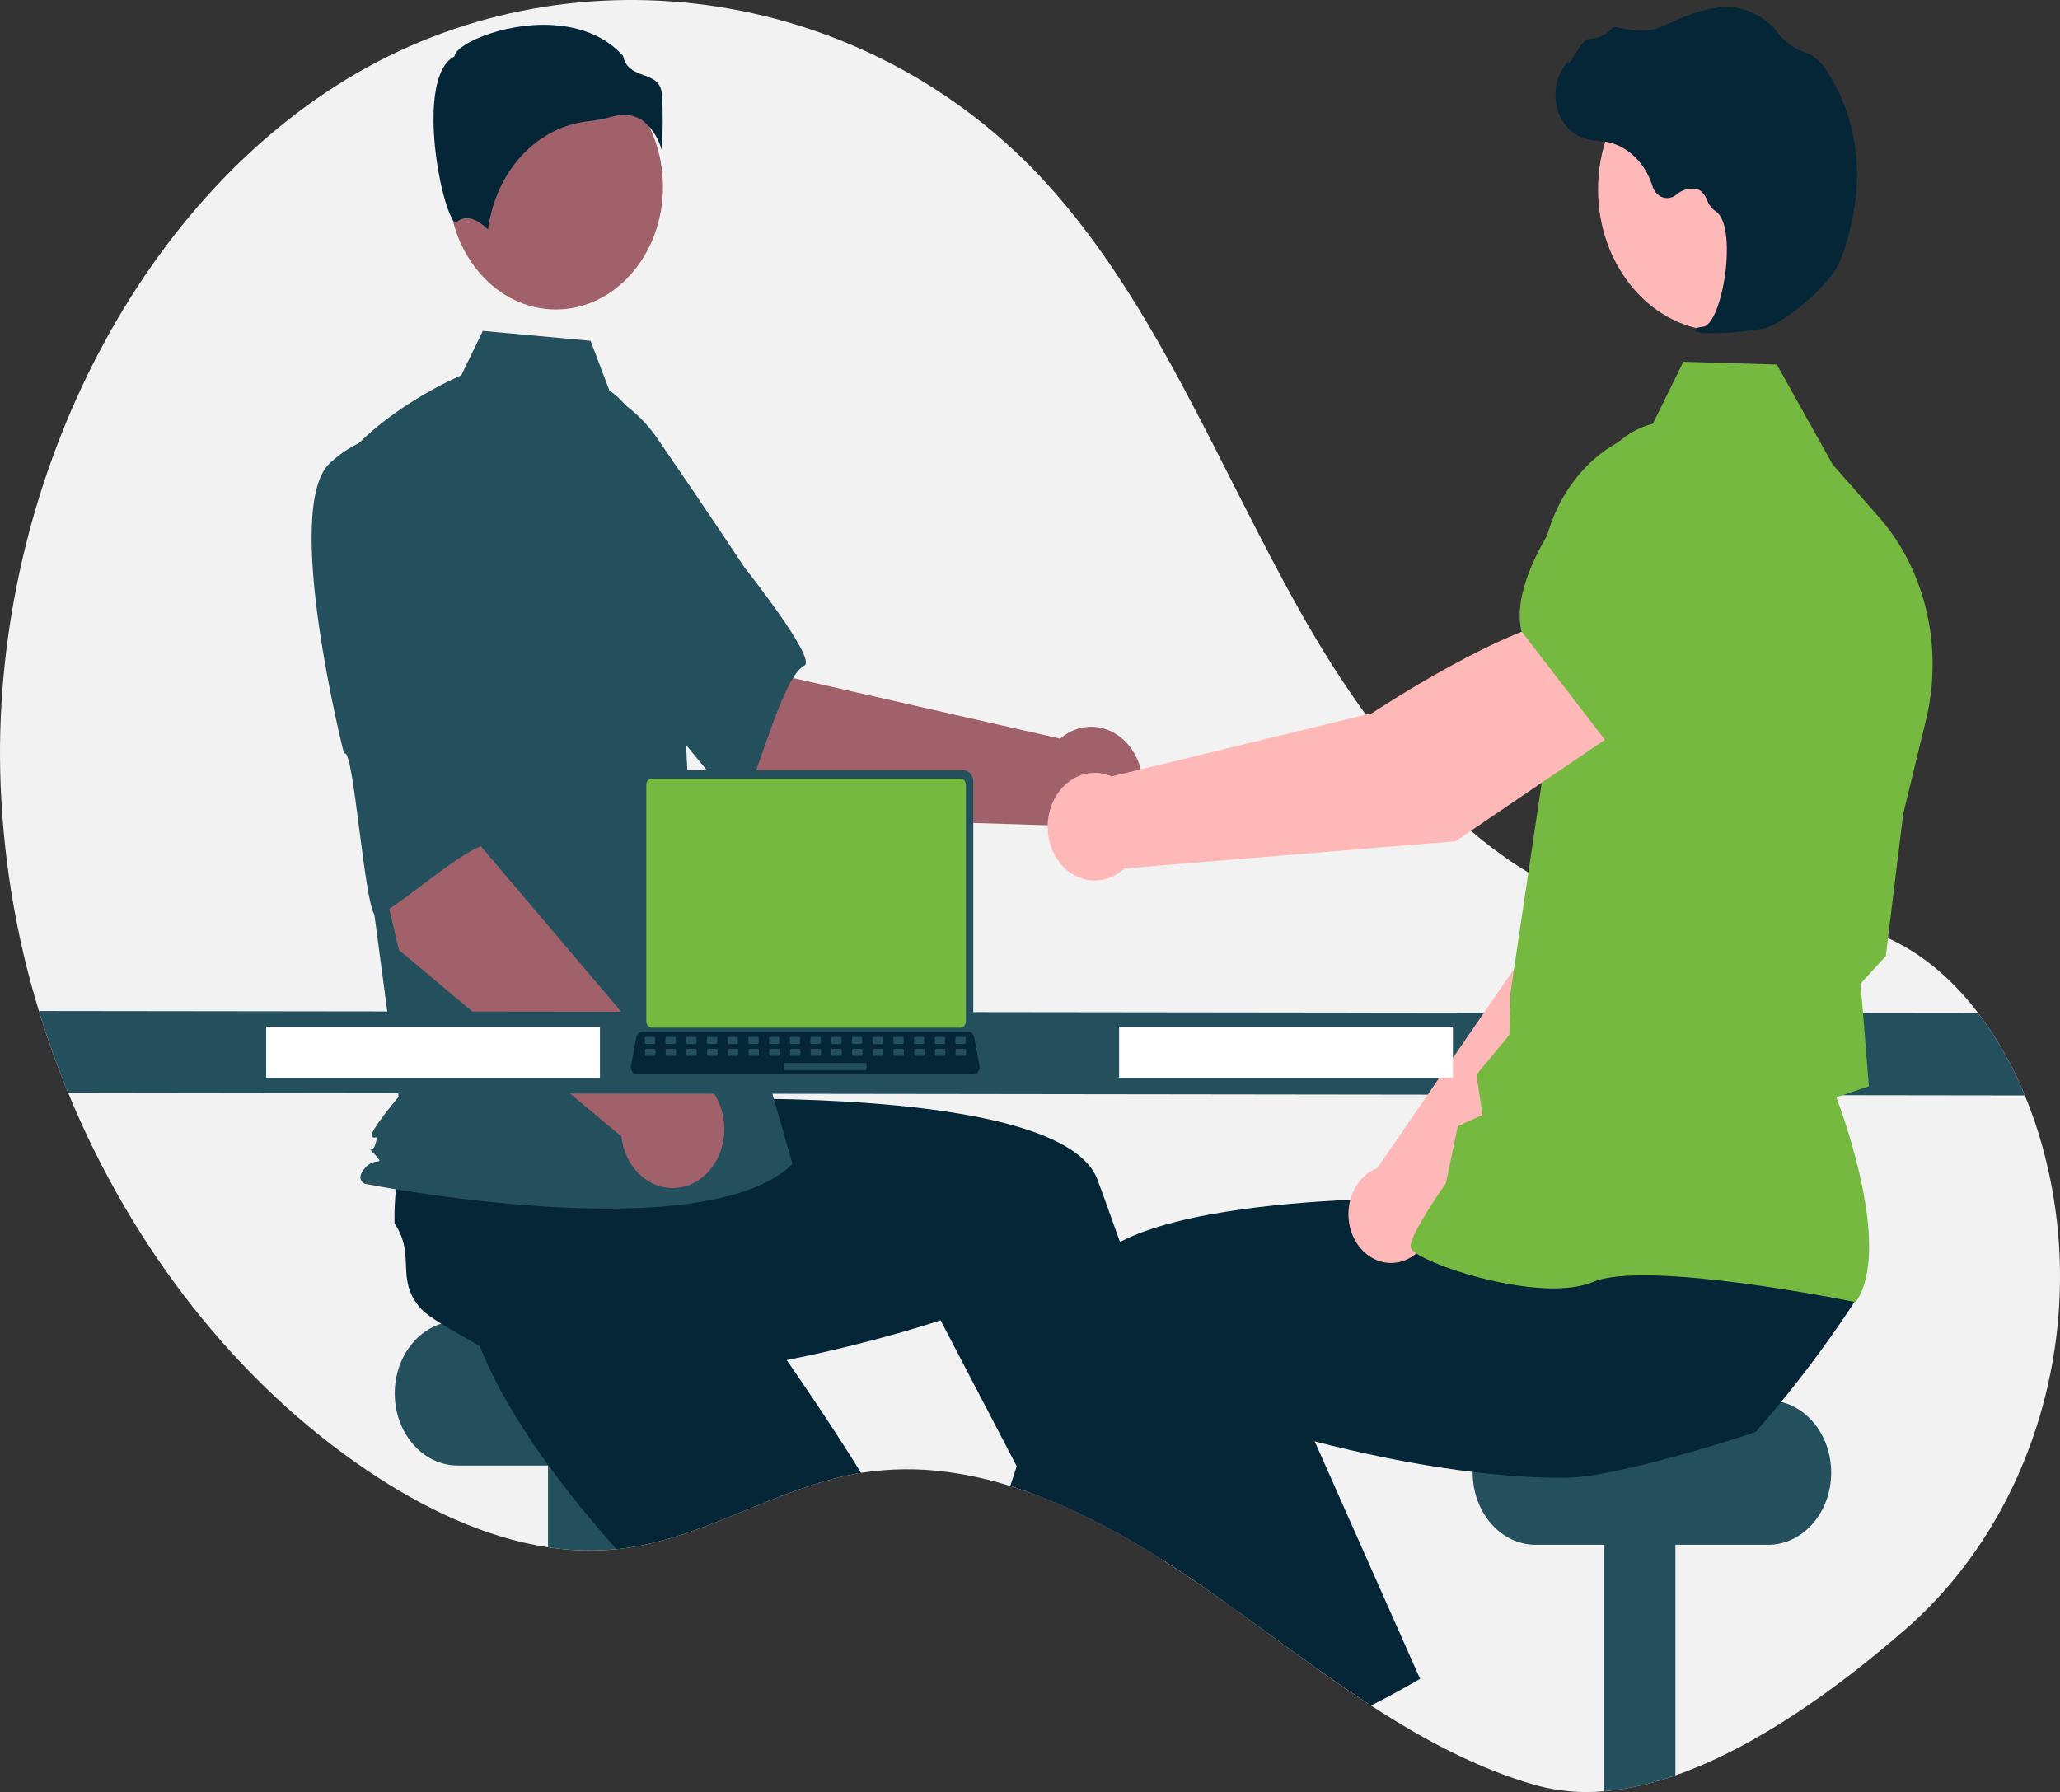 <svg width="200" height="174" viewBox="0 0 200 174" fill="none" xmlns="http://www.w3.org/2000/svg">
<rect x="0" y="0" width="200" height="174" fill="#333333" stroke="none"/>
<g clip-path="url(#clip0_174_315)">
<path d="M185.047 158.156C178.494 163.87 170.51 169.658 162.661 172.387C160.399 173.197 158.064 173.715 155.7 173.929C153.491 174.132 151.267 173.935 149.111 173.344C143.447 171.73 138.192 168.905 133.108 165.604C131.447 164.524 129.806 163.395 128.173 162.24C125.509 160.355 122.871 158.404 120.226 156.499C119.83 156.211 119.436 155.928 119.04 155.647H119.038C118.399 155.188 117.759 154.736 117.118 154.29C117.005 154.21 116.892 154.133 116.777 154.053C115.565 153.212 114.332 152.39 113.078 151.588C112.924 151.492 112.771 151.393 112.617 151.297C110.191 149.756 107.698 148.359 105.147 147.111C103.472 146.303 101.775 145.575 100.061 144.953H100.058C99.403 144.717 98.746 144.494 98.085 144.291C96.106 143.669 94.089 143.217 92.051 142.939C89.243 142.55 86.402 142.575 83.6 143.016C83.41 143.046 83.223 143.076 83.033 143.112C75.448 144.503 68.525 149.191 60.907 150.296C60.66 150.332 60.415 150.365 60.168 150.39C60.062 150.401 59.956 150.414 59.851 150.423C57.637 150.64 55.409 150.577 53.207 150.236C47.055 149.307 41.063 146.424 35.67 142.79C23.061 134.295 12.836 121.238 6.619 106.117C5.551 103.525 4.603 100.871 3.779 98.166C1.475 90.663 0.206 82.796 0.018 74.846C-0.565 47.264 13.124 19.591 34.616 7.116C56.111 -5.359 84.387 -1.233 101.722 17.931C112.238 29.556 118.323 45.31 126.236 59.384C134.15 73.455 145.398 86.897 159.906 88.948C167.296 89.992 175.03 87.972 182.113 90.6C186.036 92.056 189.382 94.843 192.077 98.394C193.889 100.803 195.406 103.485 196.585 106.364C197.449 108.445 198.15 110.61 198.68 112.834C198.779 113.243 198.87 113.653 198.959 114.062C202.487 130.563 196.849 147.861 185.047 158.156Z" fill="#F2F2F2"/>
<path d="M67.008 128.285H44.446C41.065 128.285 38.325 131.423 38.325 135.293V135.293C38.325 139.164 41.065 142.302 44.446 142.302H67.008C70.389 142.302 73.129 139.164 73.129 135.293C73.129 131.423 70.389 128.285 67.008 128.285Z" fill="#244F5D"/>
<path d="M60.167 138.729V150.39C57.85 150.646 55.514 150.595 53.206 150.236V138.729H60.167Z" fill="#244F5D"/>
<path d="M83.6 143.015C83.41 143.046 83.223 143.076 83.033 143.112C75.448 144.502 68.525 149.191 60.907 150.296C60.66 150.331 60.415 150.364 60.168 150.389C60.062 150.4 59.956 150.414 59.851 150.422C57.99 148.336 56.13 146.115 54.383 143.815C53.435 142.57 52.518 141.3 51.656 140.014C49.419 136.694 47.523 133.281 46.27 129.928C46.397 128.32 45.523 124.601 45.106 121.754L45.103 121.751C44.926 120.556 44.83 119.517 44.918 118.849C45.427 114.996 48.176 115.439 49.02 111.662C49.783 110.938 50.594 110.285 51.447 109.708C51.589 109.612 51.733 109.516 51.882 109.42L61.051 102.164L64.555 106.1L69.889 112.091L75.669 118.58L70.763 124.255C70.763 124.255 74.862 129.667 79.656 136.881C80.942 138.819 82.279 140.888 83.6 143.015Z" fill="#042637"/>
<path d="M162.661 138.729V172.387C160.398 173.198 158.064 173.715 155.7 173.929V138.729H162.661Z" fill="#244F5D"/>
<path d="M171.662 135.98H149.099C145.719 135.98 142.979 139.118 142.979 142.989V142.989C142.979 146.859 145.719 149.997 149.099 149.997H171.662C175.043 149.997 177.783 146.859 177.783 142.989C177.783 139.118 175.043 135.98 171.662 135.98Z" fill="#244F5D"/>
<path d="M116.777 154.053C115.565 153.212 114.332 152.391 113.078 151.588C112.924 151.492 112.771 151.393 112.617 151.297L113.443 150.893L115.67 149.796L115.692 149.785L115.716 149.879L116.777 154.053Z" fill="#FFB6B6"/>
<path d="M120.226 156.499C119.83 156.211 119.436 155.928 119.04 155.648H119.038C118.399 155.189 117.759 154.736 117.117 154.29C117.005 154.21 116.892 154.133 116.777 154.053C115.564 153.212 114.331 152.391 113.078 151.588C112.924 151.492 112.77 151.393 112.617 151.297C110.191 149.756 107.698 148.359 105.147 147.111C103.472 146.303 101.775 145.575 100.061 144.954H100.058L98.712 142.373L92.651 130.75L91.319 128.197C91.319 128.197 86.775 129.736 80.344 131.212C78.004 131.751 75.417 132.278 72.702 132.724C69.8 133.196 66.756 133.573 63.732 133.754C62.289 133.842 60.852 133.886 59.435 133.872C55.775 133.845 52.258 133.452 49.179 132.517C48.151 131.413 45.055 129.909 42.837 128.532H42.835C41.903 127.955 41.13 127.403 40.725 126.911C38.387 124.08 40.384 121.873 38.305 118.784C38.277 117.651 38.328 116.517 38.457 115.393C38.478 115.206 38.5 115.016 38.526 114.824L39.181 102.082L44.049 101.346L51.457 100.225L59.481 99.01L60.364 106.93C60.364 106.93 66.612 106.568 74.529 106.689C87.243 106.887 104.257 108.338 106.561 114.565C106.777 115.151 106.993 115.742 107.209 116.333C107.723 117.745 108.231 119.165 108.736 120.592C110.562 125.759 112.305 130.976 113.896 135.906C114.885 138.973 115.816 141.931 116.673 144.698C117.362 146.924 118.001 149.029 118.584 150.967C119.117 152.737 119.599 154.367 120.029 155.829C120.096 156.057 120.161 156.282 120.226 156.499Z" fill="#042637"/>
<path d="M75.447 79.302L60.071 64.35L70.075 52.759L77.054 65.847L102.923 71.72C103.701 71.049 104.632 70.653 105.603 70.578C106.575 70.503 107.544 70.754 108.393 71.299C109.242 71.844 109.935 72.66 110.385 73.648C110.836 74.636 111.027 75.753 110.933 76.862C110.839 77.972 110.465 79.026 109.857 79.897C109.249 80.767 108.433 81.416 107.508 81.765C106.584 82.114 105.59 82.147 104.65 81.86C103.709 81.573 102.861 80.98 102.21 80.151L75.447 79.302Z" fill="#A0616A"/>
<path d="M46.483 44.701C44.706 51.32 61.629 67.106 61.629 67.106C61.817 65.517 71.412 79.219 72.064 77.978C73.92 74.451 75.961 65.733 78.103 64.619C79.328 63.982 72.301 55.125 72.301 55.125C72.301 55.125 68.717 49.696 63.984 42.814C62.678 40.84 60.957 39.277 58.98 38.27C57.005 37.263 54.838 36.844 52.683 37.053C52.683 37.053 48.26 38.083 46.483 44.701Z" fill="#244F5D"/>
<path d="M53.965 30.048C59.709 30.048 64.365 24.717 64.365 18.141C64.365 11.565 59.709 6.234 53.965 6.234C48.222 6.234 43.566 11.565 43.566 18.141C43.566 24.717 48.222 30.048 53.965 30.048Z" fill="#A0616A"/>
<path d="M59.165 37.918C61.405 39.443 62.745 42.245 63.515 45.096C64.939 50.375 65.796 55.833 66.068 61.349L66.88 77.864L76.944 113.028C68.222 121.478 35.438 114.948 35.438 114.948C35.438 114.948 34.432 114.564 35.438 113.412C36.444 112.26 37.424 113.281 36.418 112.128C35.411 110.976 36.105 112.26 36.441 111.107C36.776 109.955 36.441 110.723 36.105 110.339C35.77 109.955 38.702 106.498 38.702 106.498L36.018 86.314L32.664 45.6C36.689 39.838 44.785 36.442 44.785 36.442L46.877 32.131L57.336 33.089L59.165 37.918Z" fill="#244F5D"/>
<path d="M62.538 11.816C63.346 12.506 63.945 13.469 64.25 14.569C64.367 12.771 64.374 10.966 64.272 9.166C64.15 7.902 63.372 7.618 62.472 7.288C61.659 6.99 60.739 6.654 60.492 5.426C57.223 1.785 51.532 1.969 47.638 3.239C45.495 3.938 44.262 4.836 44.152 5.362L44.129 5.47L44.042 5.52C42.39 6.466 42.069 9.452 42.09 11.79C42.13 16.196 43.459 21.2 44.207 21.607C44.247 21.628 44.257 21.62 44.274 21.604C45.401 20.572 46.776 21.682 47.38 22.285C47.737 19.547 48.884 17.024 50.64 15.12C52.395 13.216 54.657 12.04 57.065 11.781C57.851 11.694 58.631 11.544 59.399 11.333C59.788 11.218 60.189 11.158 60.591 11.154C61.284 11.142 61.963 11.373 62.538 11.816Z" fill="#042637"/>
<path d="M49.434 97.241L46.253 95.376C46.083 95.237 45.962 95.032 45.912 94.799C45.862 94.566 45.888 94.321 45.983 94.108C46.078 93.894 46.238 93.728 46.432 93.638C46.626 93.547 46.841 93.54 47.039 93.618L50.221 95.483C50.391 95.622 50.512 95.827 50.562 96.059C50.611 96.292 50.586 96.538 50.491 96.751C50.395 96.964 50.236 97.131 50.042 97.221C49.848 97.311 49.632 97.318 49.434 97.241Z" fill="#76B940"/>
<path d="M38.728 92.243L33.495 69.937L47.479 66.906L46.727 82.217L65.101 103.879C66.074 103.833 67.037 104.113 67.873 104.683C68.71 105.254 69.383 106.091 69.811 107.092C70.24 108.093 70.404 109.215 70.285 110.321C70.166 111.427 69.768 112.47 69.14 113.322C68.513 114.174 67.682 114.799 66.75 115.119C65.817 115.44 64.823 115.443 63.89 115.129C62.956 114.814 62.122 114.195 61.49 113.347C60.858 112.499 60.455 111.459 60.331 110.353L38.728 92.243Z" fill="#A0616A"/>
<path d="M32.064 44.928C27.317 49.218 33.41 73.218 33.41 73.218C34.353 72.032 35.449 89.55 36.602 88.953C39.879 87.258 45.885 81.412 48.2 81.889C49.524 82.161 48.137 70.302 48.137 70.302C48.137 70.302 47.882 63.502 47.402 54.761C47.307 52.286 46.666 49.88 45.54 47.766C44.414 45.651 42.838 43.898 40.961 42.668C40.961 42.668 36.811 40.637 32.064 44.928Z" fill="#244F5D"/>
<path d="M196.585 106.364L6.619 106.117C5.551 103.525 4.603 100.871 3.779 98.166L192.077 98.394C193.889 100.804 195.406 103.485 196.585 106.364Z" fill="#244F5D"/>
<path d="M136.08 164.03C135.098 164.574 134.108 165.099 133.108 165.604C131.447 164.524 129.806 163.395 128.173 162.24L134.227 159.195L136.08 164.03Z" fill="#FFB6B6"/>
<path d="M180.217 126.157C179.233 127.669 178.218 129.15 177.171 130.601C176.206 131.94 175.216 133.252 174.2 134.539C173.78 135.073 173.355 135.603 172.92 136.128C172.121 137.109 171.304 138.074 170.469 139.022C168.967 139.563 165.923 140.517 162.661 141.408C160.287 142.053 157.798 142.666 155.7 143.057C154.526 143.298 153.338 143.443 152.145 143.491C150.729 143.505 149.291 143.461 147.849 143.373C146.221 143.274 144.592 143.12 142.981 142.922C138.792 142.419 134.736 141.636 131.236 140.83C129.955 140.539 128.75 140.242 127.641 139.954C125.54 139.412 123.783 138.907 122.511 138.522C121.078 138.093 120.262 137.815 120.262 137.815L116.674 144.697L114.811 148.267L113.443 150.892L113.078 151.587C112.924 151.491 112.771 151.392 112.617 151.296C110.191 149.755 107.698 148.358 105.147 147.11C103.472 146.302 101.775 145.574 100.061 144.953H100.059C99.403 144.717 98.746 144.494 98.085 144.291C98.292 143.656 98.501 143.016 98.712 142.372C99.106 141.171 99.507 139.959 99.917 138.736C100.803 136.087 101.72 133.399 102.663 130.725C103.436 128.529 104.223 126.341 105.02 124.184C105.387 123.189 106.134 122.315 107.178 121.548C107.677 121.188 108.197 120.868 108.736 120.592C111.724 119.033 116.126 118.019 120.977 117.368C121.378 117.316 121.781 117.263 122.187 117.214C126.203 116.73 130.463 116.48 134.448 116.365C136.443 116.307 138.368 116.285 140.158 116.282C140.737 116.282 141.299 116.284 141.846 116.288H141.848C143.324 116.296 144.683 116.321 145.878 116.348C146.111 116.354 146.337 116.362 146.558 116.367H146.56C146.709 116.37 146.855 116.376 146.999 116.378C149.613 116.455 151.217 116.549 151.217 116.549L151.838 110.964L151.965 109.837L152.085 108.766V108.763L152.1 108.628L152.198 108.625L153.927 108.587L168.453 108.263L176.389 108.084L175.131 114.257L173.055 124.442C173.266 126.053 180.289 124.791 180.217 126.157Z" fill="#042637"/>
<path d="M137.871 163.012C137.278 163.359 136.68 163.699 136.08 164.029C135.098 164.573 134.108 165.098 133.108 165.604C131.447 164.524 129.806 163.394 128.173 162.24C125.509 160.355 122.871 158.403 120.226 156.499C119.83 156.21 119.436 155.927 119.04 155.647H119.038C117.948 153.794 116.837 151.865 115.716 149.878C115.699 149.851 115.685 149.823 115.67 149.796C115.382 149.29 115.096 148.781 114.811 148.268C113.018 145.052 111.215 141.699 109.465 138.275L113.896 135.905L122.134 131.503L123.555 130.744L127.641 139.954L131.284 148.169L132.096 149.996L137.871 163.012Z" fill="#042637"/>
<path d="M139.112 118.796L160.115 95.605L165.937 76.732L157.35 72.457C152.939 77.294 148.172 92.362 148.172 92.362L133.719 113.415C133.606 113.459 133.494 113.506 133.383 113.562C132.732 113.891 132.166 114.406 131.74 115.059C131.314 115.711 131.042 116.478 130.95 117.286C130.859 118.094 130.951 118.915 131.217 119.67C131.484 120.425 131.916 121.089 132.472 121.597C133.028 122.105 133.69 122.44 134.392 122.57C135.094 122.7 135.814 122.621 136.482 122.339C137.149 122.058 137.742 121.584 138.203 120.963C138.664 120.342 138.977 119.596 139.112 118.796Z" fill="#FFB8B8"/>
<path d="M154.934 74.565L165.825 78.524L165.866 78.516C169.92 77.738 173.284 70.157 175.392 63.935C176.086 61.882 176.073 59.605 175.356 57.563C174.639 55.521 173.272 53.867 171.53 52.935C170.242 52.257 168.814 52.006 167.407 52.209C166 52.412 164.671 53.062 163.57 54.085L157.977 59.318L154.934 74.565Z" fill="#76B940"/>
<path d="M180.173 126.436L180.237 126.339C183.635 121.179 178.987 108.4 178.285 106.546L181.444 105.475L180.894 98.586L180.628 95.515L183.085 92.843L183.093 92.775L184.783 79.008L186.994 69.896C187.827 66.452 187.845 62.815 187.045 59.36C186.245 55.905 184.656 52.756 182.443 50.236L177.923 45.099L172.509 35.395L163.431 35.127L160.167 41.767C157.131 42.476 154.409 44.382 152.475 47.153C150.54 49.925 149.516 53.385 149.581 56.932L149.888 74.608L146.631 96.508L146.539 100.487L143.342 104.349L143.933 108.255L141.542 109.345L140.372 114.895C139.925 115.535 136.974 119.806 136.947 120.997C136.943 121.175 137.054 121.352 137.297 121.551C139.207 123.115 149.884 126.506 154.689 124.468C159.807 122.298 179.867 126.373 180.069 126.414L180.173 126.436Z" fill="#76B940"/>
<path d="M167.177 32.153C173.819 32.153 179.204 25.988 179.204 18.383C179.204 10.777 173.819 4.612 167.177 4.612C160.535 4.612 155.151 10.777 155.151 18.383C155.151 25.988 160.535 32.153 167.177 32.153Z" fill="#FFB8B8"/>
<path d="M165.71 32.337C167.573 32.37 169.434 32.221 171.274 31.891C173.099 31.467 177.179 28.043 178.317 25.983C179.162 24.452 179.702 22.061 180.007 20.326C180.417 18.029 180.401 15.659 179.961 13.37C179.52 11.08 178.665 8.922 177.45 7.035C176.983 6.246 176.338 5.616 175.584 5.212C175.517 5.182 175.448 5.155 175.379 5.133C174.28 4.802 173.293 4.102 172.543 3.124C172.398 2.926 172.241 2.741 172.072 2.569C171.226 1.751 170.222 1.173 169.143 0.885C167.402 0.351 164.882 0.881 161.654 2.46C160.032 3.254 158.258 2.967 156.893 2.628C156.817 2.611 156.738 2.617 156.664 2.646C156.59 2.675 156.524 2.726 156.473 2.793C155.892 3.417 155.127 3.766 154.331 3.771C153.843 3.795 153.331 4.568 152.713 5.577C152.572 5.806 152.409 6.073 152.29 6.235L152.275 5.923L151.999 6.271C151.565 6.819 151.259 7.483 151.11 8.202C150.961 8.921 150.973 9.671 151.146 10.383C151.318 11.096 151.645 11.746 152.096 12.275C152.547 12.803 153.108 13.193 153.726 13.406C154.216 13.556 154.719 13.647 155.226 13.68C155.533 13.712 155.85 13.744 156.155 13.805C157.132 14.034 158.04 14.549 158.791 15.3C159.542 16.051 160.11 17.012 160.44 18.09C160.518 18.338 160.645 18.564 160.811 18.748C160.977 18.932 161.178 19.07 161.398 19.151C161.618 19.232 161.851 19.253 162.08 19.215C162.308 19.176 162.526 19.078 162.716 18.928C163.033 18.645 163.405 18.454 163.801 18.372C164.196 18.29 164.603 18.318 164.987 18.454C165.318 18.666 165.576 19.001 165.718 19.404C165.89 19.853 166.174 20.233 166.536 20.497C167.772 21.226 167.857 24.459 167.413 27.154C166.985 29.751 166.139 31.63 165.356 31.723C164.753 31.795 164.684 31.844 164.64 31.966L164.601 32.075L164.669 32.177C165.002 32.316 165.357 32.37 165.71 32.337Z" fill="#042637"/>
<path d="M157.92 70.402L153.283 59.816C146.552 60.343 133.194 69.254 133.194 69.254L107.919 75.389C107.17 75.06 106.359 74.962 105.566 75.106C104.774 75.249 104.029 75.629 103.406 76.207C102.782 76.786 102.303 77.542 102.016 78.399C101.729 79.257 101.645 80.186 101.771 81.093C101.898 82 102.23 82.853 102.736 83.566C103.242 84.279 103.903 84.827 104.652 85.154C105.402 85.482 106.213 85.577 107.005 85.431C107.797 85.286 108.542 84.904 109.164 84.324L141.315 81.685L157.92 70.402Z" fill="#FFB8B8"/>
<path d="M156.05 72.139L168.16 61.834L170.294 53.032C170.707 51.303 170.69 49.475 170.243 47.756C169.797 46.037 168.94 44.495 167.768 43.305C166.171 41.703 164.102 40.856 161.98 40.935C159.858 41.013 157.841 42.011 156.337 43.727C151.78 48.936 146.582 56.202 147.698 61.24L147.71 61.291L156.05 72.139Z" fill="#76B940"/>
<path d="M141.058 99.702H108.654V104.649H141.058V99.702Z" fill="white"/>
<path d="M58.247 99.702H25.843V104.649H58.247V99.702Z" fill="white"/>
<path d="M62.031 75.912V99.466C62.032 99.767 62.136 100.054 62.321 100.267C62.506 100.479 62.758 100.598 63.02 100.598H93.505C93.767 100.598 94.019 100.479 94.204 100.267C94.389 100.054 94.494 99.767 94.494 99.466V75.912C94.493 75.612 94.389 75.325 94.204 75.113C94.018 74.901 93.767 74.782 93.505 74.781H63.02C62.758 74.782 62.507 74.901 62.322 75.113C62.136 75.325 62.032 75.612 62.031 75.912Z" fill="#244F5D"/>
<path d="M62.746 76.205V99.176C62.747 99.336 62.802 99.49 62.901 99.603C63 99.716 63.135 99.78 63.275 99.781H93.251C93.391 99.78 93.526 99.716 93.625 99.603C93.724 99.49 93.779 99.336 93.78 99.176V76.205C93.78 76.044 93.724 75.89 93.625 75.777C93.526 75.663 93.391 75.599 93.251 75.599H63.275C63.135 75.599 63 75.663 62.901 75.777C62.802 75.89 62.746 76.044 62.746 76.205Z" fill="#76B940"/>
<path d="M61.394 104.06C61.449 104.14 61.52 104.205 61.601 104.249C61.682 104.294 61.77 104.316 61.86 104.316H94.502C94.592 104.316 94.68 104.293 94.76 104.249C94.841 104.205 94.912 104.141 94.968 104.061C95.025 103.982 95.065 103.889 95.086 103.79C95.107 103.691 95.108 103.587 95.09 103.487L94.583 100.731C94.562 100.619 94.517 100.514 94.451 100.427C94.386 100.34 94.303 100.273 94.209 100.232C94.141 100.201 94.069 100.185 93.996 100.186H62.365C62.292 100.185 62.219 100.201 62.152 100.232C62.058 100.273 61.974 100.34 61.909 100.427C61.844 100.514 61.799 100.619 61.778 100.731L61.271 103.487C61.253 103.587 61.255 103.69 61.276 103.789C61.297 103.889 61.337 103.981 61.394 104.06Z" fill="#042637"/>
<path d="M92.876 101.372H93.647C93.712 101.372 93.764 101.312 93.764 101.238V100.816C93.764 100.741 93.712 100.681 93.647 100.681H92.876C92.811 100.681 92.758 100.741 92.758 100.816V101.238C92.758 101.312 92.811 101.372 92.876 101.372Z" fill="#244F5D"/>
<path d="M90.865 101.372H91.636C91.701 101.372 91.753 101.312 91.753 101.238V100.816C91.753 100.741 91.701 100.681 91.636 100.681H90.865C90.8 100.681 90.748 100.741 90.748 100.816V101.238C90.748 101.312 90.8 101.372 90.865 101.372Z" fill="#244F5D"/>
<path d="M88.854 101.372H89.625C89.69 101.372 89.742 101.312 89.742 101.238V100.816C89.742 100.741 89.69 100.681 89.625 100.681H88.854C88.79 100.681 88.737 100.741 88.737 100.816V101.238C88.737 101.312 88.79 101.372 88.854 101.372Z" fill="#244F5D"/>
<path d="M86.844 101.372H87.615C87.679 101.372 87.732 101.312 87.732 101.238V100.816C87.732 100.741 87.679 100.681 87.615 100.681H86.844C86.779 100.681 86.726 100.741 86.726 100.816V101.238C86.726 101.312 86.779 101.372 86.844 101.372Z" fill="#244F5D"/>
<path d="M84.833 101.372H85.604C85.668 101.372 85.721 101.312 85.721 101.238V100.816C85.721 100.741 85.668 100.681 85.604 100.681H84.833C84.768 100.681 84.716 100.741 84.716 100.816V101.238C84.716 101.312 84.768 101.372 84.833 101.372Z" fill="#244F5D"/>
<path d="M82.822 101.372H83.593C83.658 101.372 83.71 101.312 83.71 101.238V100.816C83.71 100.741 83.658 100.681 83.593 100.681H82.822C82.757 100.681 82.705 100.741 82.705 100.816V101.238C82.705 101.312 82.757 101.372 82.822 101.372Z" fill="#244F5D"/>
<path d="M80.811 101.372H81.582C81.647 101.372 81.7 101.312 81.7 101.238V100.816C81.7 100.741 81.647 100.681 81.582 100.681H80.811C80.747 100.681 80.694 100.741 80.694 100.816V101.238C80.694 101.312 80.747 101.372 80.811 101.372Z" fill="#244F5D"/>
<path d="M78.8 101.372H79.572C79.636 101.372 79.689 101.312 79.689 101.238V100.816C79.689 100.741 79.636 100.681 79.572 100.681H78.8C78.736 100.681 78.683 100.741 78.683 100.816V101.238C78.683 101.312 78.736 101.372 78.8 101.372Z" fill="#244F5D"/>
<path d="M76.79 101.372H77.561C77.626 101.372 77.678 101.312 77.678 101.238V100.816C77.678 100.741 77.626 100.681 77.561 100.681H76.79C76.725 100.681 76.673 100.741 76.673 100.816V101.238C76.673 101.312 76.725 101.372 76.79 101.372Z" fill="#244F5D"/>
<path d="M74.779 101.372H75.55C75.615 101.372 75.667 101.312 75.667 101.238V100.816C75.667 100.741 75.615 100.681 75.55 100.681H74.779C74.714 100.681 74.662 100.741 74.662 100.816V101.238C74.662 101.312 74.714 101.372 74.779 101.372Z" fill="#244F5D"/>
<path d="M72.768 101.372H73.539C73.604 101.372 73.656 101.312 73.656 101.238V100.816C73.656 100.741 73.604 100.681 73.539 100.681H72.768C72.704 100.681 72.651 100.741 72.651 100.816V101.238C72.651 101.312 72.704 101.372 72.768 101.372Z" fill="#244F5D"/>
<path d="M70.758 101.372H71.529C71.593 101.372 71.646 101.312 71.646 101.238V100.816C71.646 100.741 71.593 100.681 71.529 100.681H70.758C70.693 100.681 70.64 100.741 70.64 100.816V101.238C70.64 101.312 70.693 101.372 70.758 101.372Z" fill="#244F5D"/>
<path d="M68.747 101.372H69.518C69.582 101.372 69.635 101.312 69.635 101.238V100.816C69.635 100.741 69.582 100.681 69.518 100.681H68.747C68.682 100.681 68.63 100.741 68.63 100.816V101.238C68.63 101.312 68.682 101.372 68.747 101.372Z" fill="#244F5D"/>
<path d="M66.736 101.372H67.507C67.572 101.372 67.624 101.312 67.624 101.238V100.816C67.624 100.741 67.572 100.681 67.507 100.681H66.736C66.671 100.681 66.619 100.741 66.619 100.816V101.238C66.619 101.312 66.671 101.372 66.736 101.372Z" fill="#244F5D"/>
<path d="M64.725 101.372H65.496C65.561 101.372 65.614 101.312 65.614 101.238V100.816C65.614 100.741 65.561 100.681 65.496 100.681H64.725C64.661 100.681 64.608 100.741 64.608 100.816V101.238C64.608 101.312 64.661 101.372 64.725 101.372Z" fill="#244F5D"/>
<path d="M62.715 101.372H63.486C63.55 101.372 63.603 101.312 63.603 101.238V100.816C63.603 100.741 63.55 100.681 63.486 100.681H62.715C62.65 100.681 62.597 100.741 62.597 100.816V101.238C62.597 101.312 62.65 101.372 62.715 101.372Z" fill="#244F5D"/>
<path d="M92.9 102.523H93.671C93.735 102.523 93.788 102.463 93.788 102.389V101.967C93.788 101.893 93.735 101.833 93.671 101.833H92.9C92.835 101.833 92.782 101.893 92.782 101.967V102.389C92.782 102.463 92.835 102.523 92.9 102.523Z" fill="#244F5D"/>
<path d="M90.889 102.523H91.66C91.724 102.523 91.777 102.463 91.777 102.389V101.967C91.777 101.893 91.724 101.833 91.66 101.833H90.889C90.824 101.833 90.772 101.893 90.772 101.967V102.389C90.772 102.463 90.824 102.523 90.889 102.523Z" fill="#244F5D"/>
<path d="M88.878 102.523H89.649C89.714 102.523 89.766 102.463 89.766 102.389V101.967C89.766 101.893 89.714 101.833 89.649 101.833H88.878C88.813 101.833 88.761 101.893 88.761 101.967V102.389C88.761 102.463 88.813 102.523 88.878 102.523Z" fill="#244F5D"/>
<path d="M86.867 102.523H87.638C87.703 102.523 87.755 102.463 87.755 102.389V101.967C87.755 101.893 87.703 101.833 87.638 101.833H86.867C86.802 101.833 86.75 101.893 86.75 101.967V102.389C86.75 102.463 86.802 102.523 86.867 102.523Z" fill="#244F5D"/>
<path d="M84.857 102.523H85.628C85.692 102.523 85.745 102.463 85.745 102.389V101.967C85.745 101.893 85.692 101.833 85.628 101.833H84.857C84.792 101.833 84.74 101.893 84.74 101.967V102.389C84.74 102.463 84.792 102.523 84.857 102.523Z" fill="#244F5D"/>
<path d="M82.846 102.523H83.617C83.681 102.523 83.734 102.463 83.734 102.389V101.967C83.734 101.893 83.681 101.833 83.617 101.833H82.846C82.781 101.833 82.728 101.893 82.728 101.967V102.389C82.728 102.463 82.781 102.523 82.846 102.523Z" fill="#244F5D"/>
<path d="M80.835 102.523H81.606C81.671 102.523 81.723 102.463 81.723 102.389V101.967C81.723 101.893 81.671 101.833 81.606 101.833H80.835C80.77 101.833 80.718 101.893 80.718 101.967V102.389C80.718 102.463 80.77 102.523 80.835 102.523Z" fill="#244F5D"/>
<path d="M78.824 102.523H79.595C79.66 102.523 79.712 102.463 79.712 102.389V101.967C79.712 101.893 79.66 101.833 79.595 101.833H78.824C78.76 101.833 78.707 101.893 78.707 101.967V102.389C78.707 102.463 78.76 102.523 78.824 102.523Z" fill="#244F5D"/>
<path d="M76.814 102.523H77.585C77.649 102.523 77.702 102.463 77.702 102.389V101.967C77.702 101.893 77.649 101.833 77.585 101.833H76.814C76.749 101.833 76.696 101.893 76.696 101.967V102.389C76.696 102.463 76.749 102.523 76.814 102.523Z" fill="#244F5D"/>
<path d="M74.803 102.523H75.574C75.638 102.523 75.691 102.463 75.691 102.389V101.967C75.691 101.893 75.638 101.833 75.574 101.833H74.803C74.738 101.833 74.686 101.893 74.686 101.967V102.389C74.686 102.463 74.738 102.523 74.803 102.523Z" fill="#244F5D"/>
<path d="M72.792 102.523H73.563C73.628 102.523 73.68 102.463 73.68 102.389V101.967C73.68 101.893 73.628 101.833 73.563 101.833H72.792C72.727 101.833 72.675 101.893 72.675 101.967V102.389C72.675 102.463 72.727 102.523 72.792 102.523Z" fill="#244F5D"/>
<path d="M70.781 102.523H71.552C71.617 102.523 71.669 102.463 71.669 102.389V101.967C71.669 101.893 71.617 101.833 71.552 101.833H70.781C70.716 101.833 70.664 101.893 70.664 101.967V102.389C70.664 102.463 70.716 102.523 70.781 102.523Z" fill="#244F5D"/>
<path d="M68.77 102.523H69.541C69.606 102.523 69.659 102.463 69.659 102.389V101.967C69.659 101.893 69.606 101.833 69.541 101.833H68.77C68.706 101.833 68.653 101.893 68.653 101.967V102.389C68.653 102.463 68.706 102.523 68.77 102.523Z" fill="#244F5D"/>
<path d="M66.76 102.523H67.531C67.596 102.523 67.648 102.463 67.648 102.389V101.967C67.648 101.893 67.596 101.833 67.531 101.833H66.76C66.695 101.833 66.643 101.893 66.643 101.967V102.389C66.643 102.463 66.695 102.523 66.76 102.523Z" fill="#244F5D"/>
<path d="M64.749 102.523H65.52C65.585 102.523 65.637 102.463 65.637 102.389V101.967C65.637 101.893 65.585 101.833 65.52 101.833H64.749C64.684 101.833 64.632 101.893 64.632 101.967V102.389C64.632 102.463 64.684 102.523 64.749 102.523Z" fill="#244F5D"/>
<path d="M62.738 102.523H63.509C63.574 102.523 63.627 102.463 63.627 102.389V101.967C63.627 101.893 63.574 101.833 63.509 101.833H62.738C62.674 101.833 62.621 101.893 62.621 101.967V102.389C62.621 102.463 62.674 102.523 62.738 102.523Z" fill="#244F5D"/>
<path d="M76.21 103.904H84.019C84.084 103.904 84.136 103.844 84.136 103.77V103.348C84.136 103.274 84.084 103.214 84.019 103.214H76.21C76.146 103.214 76.093 103.274 76.093 103.348V103.77C76.093 103.844 76.146 103.904 76.21 103.904Z" fill="#244F5D"/>
</g>
<defs>
<clipPath id="clip0_174_315">
<rect width="200" height="174" fill="white"/>
</clipPath>
</defs>
</svg>
